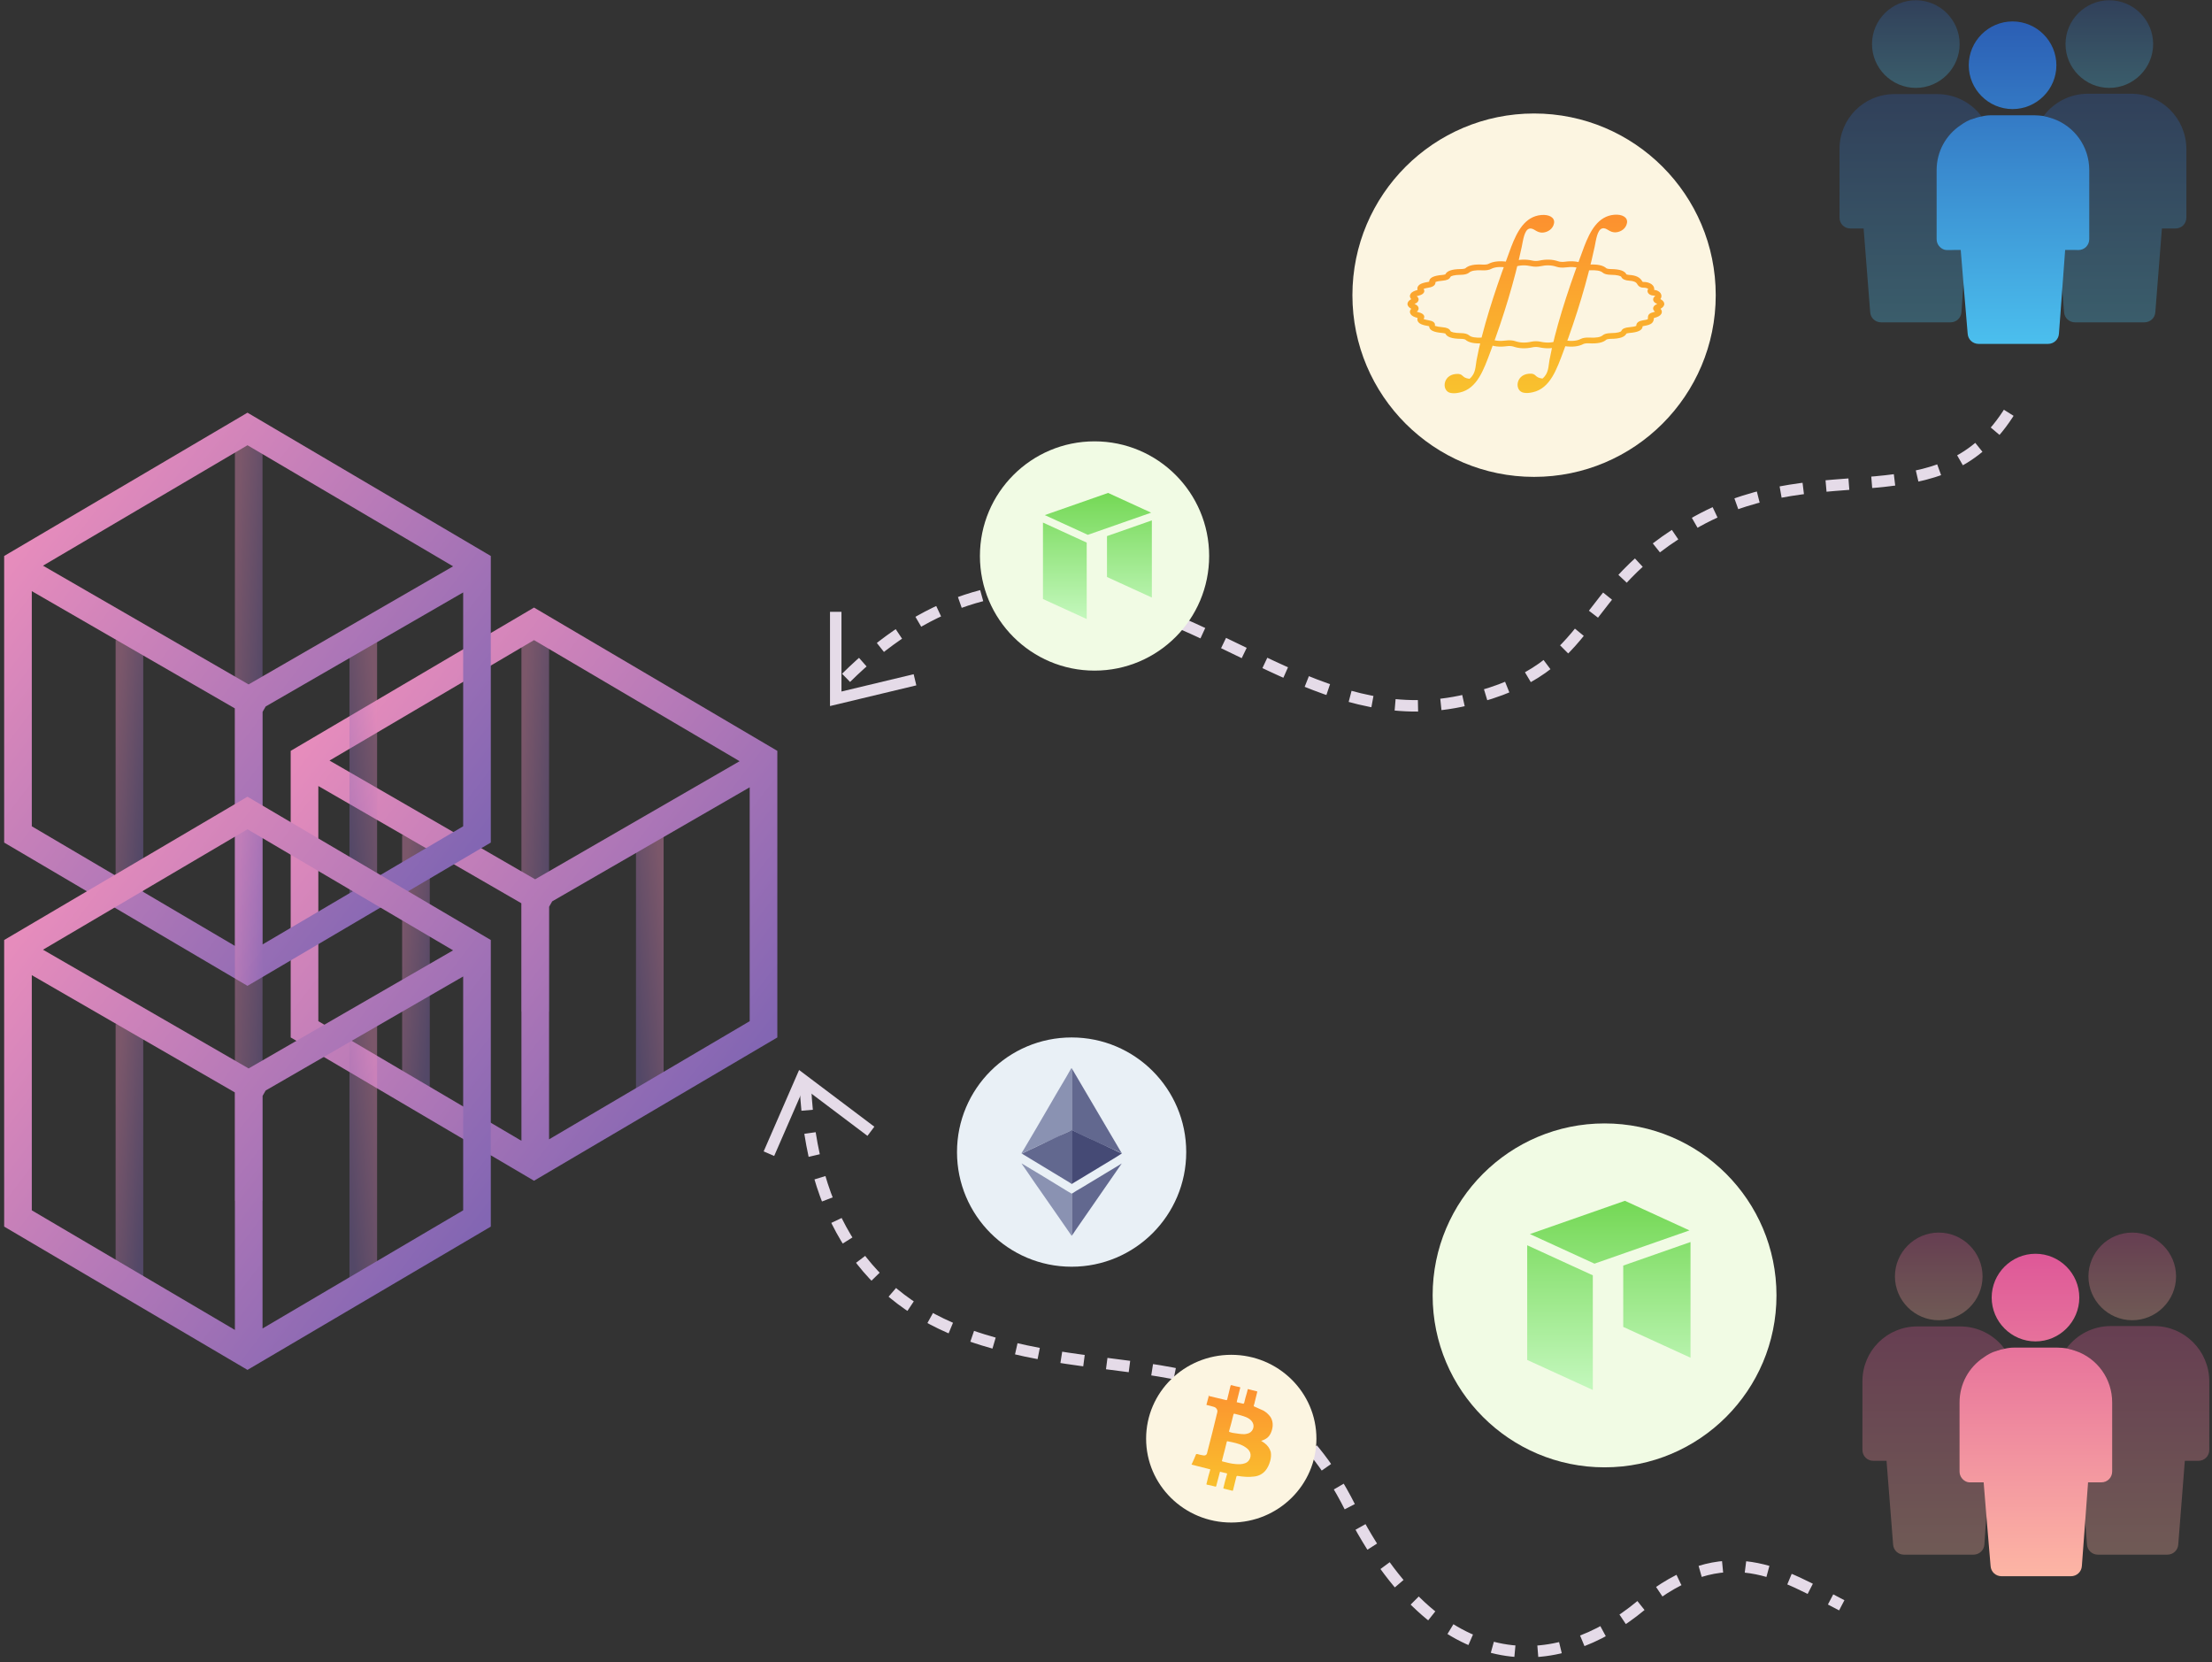 <?xml version="1.0" encoding="UTF-8"?>
<svg width="386px" height="290px" viewBox="0 0 386 290" version="1.1" xmlns="http://www.w3.org/2000/svg" xmlns:xlink="http://www.w3.org/1999/xlink">
    <rect x="0" y="0" width="386" height="290" fill="#333333" stroke="none"/>
    <!-- Generator: sketchtool 49 (51002) - http://www.bohemiancoding.com/sketch -->
    <title>E2FAD542-31F7-4621-9F1D-1BCBF966E01A</title>
    <desc>Created with sketchtool.</desc>
    <defs>
        <linearGradient x1="11.466%" y1="15.146%" x2="88.536%" y2="84.856%" id="linearGradient-1">
            <stop stop-color="#E68CBC" offset="0%"></stop>
            <stop stop-color="#8366B3" offset="100%"></stop>
        </linearGradient>
        <linearGradient x1="84.856%" y1="11.466%" x2="15.146%" y2="88.536%" id="linearGradient-2">
            <stop stop-color="#E68CBC" offset="0%"></stop>
            <stop stop-color="#8366B3" offset="100%"></stop>
        </linearGradient>
        <linearGradient x1="50%" y1="0%" x2="50%" y2="100%" id="linearGradient-3">
            <stop stop-color="#FC902F" offset="0%"></stop>
            <stop stop-color="#F9C22E" offset="100%"></stop>
        </linearGradient>
        <linearGradient x1="50%" y1="0%" x2="50%" y2="97.88%" id="linearGradient-4">
            <stop stop-color="#74D855" offset="0%"></stop>
            <stop stop-color="#C2F7BB" offset="100%"></stop>
        </linearGradient>
        <linearGradient x1="50%" y1="0%" x2="50%" y2="100%" id="linearGradient-5">
            <stop stop-color="#2B5EB4" offset="0%"></stop>
            <stop stop-color="#4BBFEE" offset="100%"></stop>
        </linearGradient>
        <linearGradient x1="50%" y1="0%" x2="50%" y2="99.347%" id="linearGradient-6">
            <stop stop-color="#DE5898" offset="0%"></stop>
            <stop stop-color="#FDB5A4" offset="100%"></stop>
        </linearGradient>
    </defs>
    <g id="Page-1" stroke="none" stroke-width="1" fill="none" fill-rule="evenodd">
        <g id="牛顿技术" transform="translate(-1054, -1421)">
            <g id="Group-8" transform="translate(1054, 1421)">
                <path d="M147.644,118.259 C160.996,105.042 175.574,100.209 191.379,103.76 C215.087,109.086 232.315,127.724 255.966,122.099 C279.617,116.474 274.085,103.139 296.199,90.942 C318.313,78.745 338.801,91.402 350.962,71.326" id="Path-8" stroke="#E5DBE8" stroke-width="2" stroke-dasharray="4"></path>
                <path d="M140.555,189.714 C141.66,212.196 151.163,226.603 169.062,232.934 C195.91,242.43 220.134,232.246 235.588,262.965 C251.043,293.684 271.742,292.258 286.401,280.072 C301.06,267.885 311.075,274.732 321.39,280.072" id="Path-9" stroke="#E5DBE8" stroke-width="2" stroke-dasharray="4"></path>
                <g id="Group-3-Copy-12" transform="translate(50, 106)">
                    <rect id="Rectangle-2" fill="url(#linearGradient-1)" opacity="0.4" x="40.991" y="4.918" width="4.822" height="65.574"></rect>
                    <rect id="Rectangle-2" fill="url(#linearGradient-1)" opacity="0.4" x="20.175" y="39.668" width="4.822" height="46.569"></rect>
                    <rect id="Rectangle-2" fill="url(#linearGradient-2)" opacity="0.4" x="60.982" y="38.482" width="4.822" height="48.031"></rect>
                    <path d="M45.813,52.209 L45.813,92.775 L80.824,72.161 L80.824,31.358 L46.365,51.253 L45.813,52.209 Z M7.501,26.691 L43.382,47.407 L79.066,26.805 L43.187,5.679 L7.501,26.691 Z M5.549,31.133 L5.549,72.161 L40.991,93.028 L40.991,51.595 L5.549,31.133 Z M43.187,0 L85.646,25 L85.646,75 L43.187,100 L0.727,75 L0.727,25 L43.187,0 Z" id="Combined-Shape" fill="url(#linearGradient-1)" fill-rule="nonzero"></path>
                </g>
                <g id="Group-3-Copy-14" transform="translate(0, 72)">
                    <rect id="Rectangle-2" fill="url(#linearGradient-1)" opacity="0.4" x="40.991" y="4.918" width="4.822" height="65.574"></rect>
                    <rect id="Rectangle-2" fill="url(#linearGradient-1)" opacity="0.4" x="20.175" y="39.668" width="4.822" height="46.569"></rect>
                    <rect id="Rectangle-2" fill="url(#linearGradient-2)" opacity="0.4" x="60.982" y="38.482" width="4.822" height="48.031"></rect>
                    <path d="M45.813,52.209 L45.813,92.775 L80.824,72.161 L80.824,31.358 L46.365,51.253 L45.813,52.209 Z M7.501,26.691 L43.382,47.407 L79.066,26.805 L43.187,5.679 L7.501,26.691 Z M5.549,31.133 L5.549,72.161 L40.991,93.028 L40.991,51.595 L5.549,31.133 Z M43.187,0 L85.646,25 L85.646,75 L43.187,100 L0.727,75 L0.727,25 L43.187,0 Z" id="Combined-Shape" fill="url(#linearGradient-1)" fill-rule="nonzero"></path>
                </g>
                <g id="Group-3-Copy-15" transform="translate(0, 139)">
                    <rect id="Rectangle-2" fill="url(#linearGradient-1)" opacity="0.4" x="40.991" y="4.918" width="4.822" height="65.574"></rect>
                    <rect id="Rectangle-2" fill="url(#linearGradient-1)" opacity="0.4" x="20.175" y="39.668" width="4.822" height="46.569"></rect>
                    <rect id="Rectangle-2" fill="url(#linearGradient-2)" opacity="0.4" x="60.982" y="38.482" width="4.822" height="48.031"></rect>
                    <path d="M45.813,52.209 L45.813,92.775 L80.824,72.161 L80.824,31.358 L46.365,51.253 L45.813,52.209 Z M7.501,26.691 L43.382,47.407 L79.066,26.805 L43.187,5.679 L7.501,26.691 Z M5.549,31.133 L5.549,72.161 L40.991,93.028 L40.991,51.595 L5.549,31.133 Z M43.187,0 L85.646,25 L85.646,75 L43.187,100 L0.727,75 L0.727,25 L43.187,0 Z" id="Combined-Shape" fill="url(#linearGradient-1)" fill-rule="nonzero"></path>
                </g>
                <g id="btc" transform="translate(236, 19)">
                    <circle id="Combined-Shape" fill="#FCF5E1" fill-rule="nonzero" cx="31.7" cy="32.5" r="31.7"></circle>
                    <g id="logo_newton" transform="translate(8, 18)">
                        <g id="Page-1" transform="translate(0.989, 0)">
                            <path d="M44.1,16.081 C44.143,16.064 44.184,16.047 44.221,16.03 C44.184,16.014 44.144,15.997 44.101,15.98 C43.447,15.724 43.231,15.055 43.869,14.649 C43.783,14.605 43.645,14.566 43.477,14.559 C42.762,14.529 42.227,13.912 42.661,13.352 C42.661,13.407 42.654,13.419 42.626,13.398 C42.455,13.274 42.147,13.186 41.826,13.191 C41.372,13.199 41.042,13.033 40.822,12.739 C40.776,12.678 40.752,12.639 40.7,12.547 C40.51,12.207 40.088,12.01 39.288,11.967 C38.67,11.932 38.116,11.73 37.942,11.327 C37.864,11.141 37.251,10.957 36.096,10.943 C35.484,10.937 34.952,10.809 34.663,10.549 C34.326,10.241 33.55,10.092 32.346,10.162 C31.762,10.197 31.195,10.114 30.838,9.922 C30.225,9.598 29.345,9.502 28.19,9.656 C27.646,9.729 27.054,9.688 26.627,9.54 C25.782,9.25 24.848,9.218 23.816,9.448 C23.326,9.557 22.725,9.557 22.237,9.448 C21.203,9.218 20.269,9.25 19.426,9.539 C18.999,9.688 18.405,9.729 17.863,9.656 C16.708,9.502 15.826,9.598 15.217,9.921 C14.858,10.114 14.288,10.197 13.708,10.162 C12.502,10.092 11.726,10.241 11.387,10.552 C11.101,10.809 10.568,10.937 9.957,10.943 C8.799,10.957 8.187,11.14 8.107,11.327 C7.939,11.729 7.443,11.911 6.777,11.966 C6.175,12.015 5.747,12.102 5.508,12.212 C5.529,12.786 5.032,13.07 4.315,13.184 C3.905,13.251 3.606,13.33 3.431,13.407 C3.792,13.938 3.335,14.376 2.681,14.544 C2.494,14.592 2.344,14.641 2.234,14.683 C2.809,15.09 2.588,15.73 1.953,15.98 C1.91,15.997 1.869,16.014 1.832,16.03 C1.869,16.047 1.909,16.064 1.953,16.081 C2.587,16.331 2.811,16.973 2.235,17.378 C2.345,17.42 2.494,17.469 2.679,17.517 C3.334,17.685 3.793,18.125 3.431,18.655 C3.605,18.732 3.904,18.811 4.314,18.878 C5.027,18.992 5.52,19.27 5.407,19.848 C5.747,19.96 6.175,20.046 6.779,20.095 C7.447,20.153 7.937,20.333 8.108,20.734 C8.188,20.922 8.8,21.106 9.959,21.118 C10.574,21.126 11.104,21.254 11.39,21.514 C11.727,21.821 12.505,21.97 13.708,21.899 C14.29,21.866 14.859,21.95 15.214,22.14 C15.826,22.464 16.708,22.559 17.862,22.405 C18.402,22.332 18.996,22.374 19.424,22.521 C20.27,22.811 21.205,22.845 22.234,22.615 C22.724,22.504 23.329,22.504 23.816,22.615 C24.848,22.845 25.781,22.811 26.628,22.52 C27.057,22.374 27.65,22.332 28.19,22.405 C29.343,22.559 30.225,22.464 30.836,22.142 C31.195,21.949 31.76,21.866 32.346,21.899 C33.547,21.97 34.325,21.821 34.663,21.513 C34.949,21.253 35.478,21.126 36.096,21.118 C37.251,21.106 37.864,20.922 37.943,20.733 C38.114,20.333 38.604,20.153 39.275,20.095 C39.877,20.046 40.305,19.96 40.545,19.85 C40.538,19.268 41.028,18.991 41.737,18.878 C42.605,18.737 42.585,18.754 42.578,18.442 C42.565,17.958 42.804,17.663 43.372,17.517 C43.559,17.469 43.708,17.42 43.818,17.378 C43.243,16.973 43.465,16.33 44.1,16.081 Z M5.407,19.848 C5.406,19.853 5.405,19.859 5.404,19.864 C5.406,19.857 5.406,19.851 5.407,19.845 L5.407,19.848 Z M44.452,15.904 C44.456,15.902 44.46,15.899 44.463,15.896 C44.463,15.896 44.463,15.897 44.461,15.9 L44.452,15.904 Z M44.879,17.811 C44.68,18.122 44.274,18.317 43.622,18.486 C43.587,19.313 43.191,19.654 41.896,19.866 C41.799,19.881 41.716,19.9 41.652,19.92 C41.636,20.645 40.795,20.974 39.358,21.091 C39.158,21.109 38.989,21.142 38.875,21.184 C38.831,21.2 38.831,21.2 38.865,21.122 C38.57,21.825 37.646,22.102 36.108,22.118 C35.715,22.123 35.394,22.2 35.336,22.253 C34.748,22.788 33.732,22.983 32.288,22.897 C31.871,22.874 31.479,22.932 31.305,23.025 C30.483,23.458 29.399,23.575 28.057,23.396 C27.662,23.343 27.224,23.374 26.952,23.467 C25.924,23.82 24.804,23.859 23.596,23.59 C23.253,23.512 22.8,23.512 22.454,23.591 C21.249,23.859 20.127,23.82 19.099,23.467 C18.829,23.374 18.39,23.343 17.996,23.396 C16.652,23.575 15.568,23.458 14.744,23.023 C14.575,22.932 14.179,22.874 13.766,22.897 C12.319,22.983 11.303,22.788 10.717,22.253 C10.659,22.201 10.337,22.123 9.946,22.118 C8.408,22.102 7.486,21.826 7.189,21.127 C7.22,21.2 7.219,21.2 7.176,21.184 C7.062,21.142 6.893,21.109 6.695,21.092 C5.257,20.974 4.417,20.644 4.399,19.92 C4.335,19.9 4.252,19.881 4.154,19.865 C3.473,19.754 3.001,19.606 2.709,19.388 C2.383,19.144 2.276,18.804 2.381,18.473 C1.759,18.307 1.367,18.115 1.174,17.812 C0.955,17.469 1.025,17.145 1.277,16.868 C0.396,16.39 0.396,15.672 1.275,15.194 C1.024,14.917 0.954,14.592 1.173,14.249 C1.367,13.947 1.759,13.754 2.381,13.588 C2.276,13.257 2.383,12.917 2.709,12.674 C3.002,12.455 3.474,12.308 4.157,12.197 C4.253,12.182 4.336,12.162 4.4,12.142 C4.418,11.418 5.259,11.087 6.694,10.969 C6.893,10.953 7.062,10.92 7.176,10.878 C7.217,10.863 7.218,10.862 7.19,10.929 C7.485,10.237 8.407,9.961 9.946,9.943 C10.336,9.939 10.659,9.861 10.716,9.811 C11.301,9.274 12.314,9.079 13.767,9.164 C14.179,9.189 14.574,9.131 14.746,9.039 C15.567,8.603 16.651,8.485 17.997,8.665 C18.392,8.718 18.83,8.688 19.099,8.594 C20.126,8.242 21.247,8.203 22.455,8.472 C22.799,8.549 23.252,8.549 23.598,8.472 C24.804,8.203 25.925,8.242 26.953,8.595 C27.223,8.688 27.659,8.718 28.057,8.665 C29.402,8.485 30.484,8.603 31.308,9.04 C31.479,9.131 31.871,9.189 32.287,9.164 C33.736,9.079 34.749,9.274 35.334,9.808 C35.394,9.862 35.716,9.939 36.107,9.943 C37.648,9.961 38.57,10.238 38.863,10.936 C38.828,10.855 38.842,10.865 38.893,10.883 C39.013,10.927 39.176,10.959 39.343,10.968 C40.451,11.029 41.189,11.373 41.57,12.055 C41.6,12.108 41.61,12.123 41.622,12.14 C41.652,12.18 41.68,12.193 41.808,12.191 C42.34,12.182 42.861,12.331 43.217,12.592 C43.564,12.846 43.743,13.212 43.66,13.571 C44.14,13.621 44.555,13.823 44.777,14.144 C45.013,14.484 44.987,14.87 44.754,15.181 C45.656,15.659 45.664,16.386 44.776,16.868 C45.027,17.145 45.097,17.469 44.879,17.811 Z M44.478,15.076 C44.473,15.06 44.469,15.05 44.467,15.05 C44.468,15.05 44.469,15.051 44.47,15.051 L44.478,15.076 Z M4.487,12.11 C4.495,12.106 4.503,12.102 4.51,12.098 C4.507,12.099 4.505,12.1 4.503,12.102 L4.487,12.11 Z M1.617,15.47 C1.626,15.479 1.636,15.486 1.647,15.493 C1.643,15.491 1.639,15.488 1.634,15.486 L1.617,15.47 Z M1.574,16.985 C1.58,17.001 1.584,17.011 1.586,17.011 C1.585,17.011 1.584,17.01 1.582,17.01 L1.574,16.985 Z M1.55,16.633 C1.582,16.61 1.615,16.589 1.649,16.567 C1.617,16.587 1.594,16.614 1.578,16.644 L1.55,16.633 Z M4.494,19.953 C4.5,19.958 4.505,19.962 4.51,19.965 C4.508,19.964 4.506,19.962 4.504,19.961 L4.494,19.953 Z M41.634,19.764 C41.635,19.732 41.633,19.695 41.625,19.655 C41.632,19.687 41.637,19.718 41.642,19.749 L41.634,19.764 Z M43.554,18.453 C43.562,18.433 43.578,18.415 43.578,18.416 C43.578,18.429 43.578,18.442 43.578,18.454 L43.554,18.453 Z M24.344,3.568 C23.098,3.712 22.716,2.686 21.873,2.896 C21.007,3.114 20.785,4.974 20.558,6.065 C20.553,6.086 20.55,6.109 20.544,6.13 C19.265,12.092 17.425,18.116 15.143,24.237 C13.921,27.509 12.795,30.788 9.765,31.475 C9.141,31.615 8.697,31.651 8.191,31.566 C6.558,31.292 6.701,28.475 9.029,28.25 C10.516,28.106 9.901,28.906 11.445,29.092 C12.556,28.18 12.471,26.936 12.67,25.86 C13.638,20.633 15.814,13.92 17.886,8.346 C18.156,7.62 18.425,6.843 18.722,6.07 C19.754,3.388 21.114,0.76 23.966,0.512 C25.358,0.391 26.371,0.96 26.196,1.948 C26.017,2.933 25.145,3.476 24.344,3.568 Z M36.696,0.467 C38.088,0.347 39.102,0.915 38.926,1.904 C38.747,2.888 37.877,3.431 37.074,3.523 C35.826,3.667 35.447,2.64 34.605,2.851 C33.735,3.069 33.514,4.928 33.289,6.02 C33.283,6.041 33.28,6.064 33.275,6.085 C31.995,12.047 30.155,18.073 27.873,24.192 C26.651,27.464 25.525,30.743 22.495,31.432 C21.872,31.572 21.427,31.605 20.919,31.521 C19.288,31.247 19.431,28.432 21.759,28.205 C23.246,28.061 22.631,28.862 24.175,29.047 C25.286,28.137 25.202,26.891 25.4,25.815 C26.368,20.587 28.542,13.875 30.616,8.301 C30.885,7.575 31.155,6.8 31.452,6.027 C32.484,3.343 33.844,0.714 36.696,0.467 Z" id="Combined-Shape" fill="url(#linearGradient-3)" fill-rule="nonzero"></path>
                            <g id="Group-7" transform="translate(19.545, 0.305)"></g>
                        </g>
                    </g>
                </g>
                <g id="btc-copy" transform="translate(200, 236)">
                    <ellipse id="Combined-Shape" fill="#FCF5E1" fill-rule="nonzero" cx="14.859" cy="15" rx="14.859" ry="14.631"></ellipse>
                    <path d="M10.828,7.523 C11.344,7.662 11.859,7.754 12.375,7.892 C12.891,8.031 13.406,8.123 13.922,8.262 C14.062,8.308 14.109,8.262 14.156,8.123 C14.344,7.338 14.531,6.6 14.719,5.815 C14.766,5.677 14.812,5.631 14.953,5.677 C15.422,5.815 15.844,5.908 16.312,6 C16.453,6.046 16.453,6.092 16.406,6.185 C16.219,6.923 16.031,7.708 15.844,8.446 C15.844,8.492 15.844,8.538 15.797,8.631 C16.172,8.723 16.594,8.815 16.969,8.908 C17.016,8.908 17.062,8.815 17.109,8.769 C17.25,8.169 17.391,7.615 17.578,7.015 C17.625,6.831 17.672,6.646 17.719,6.462 C17.719,6.369 17.766,6.323 17.859,6.369 C18.328,6.508 18.797,6.6 19.312,6.738 C19.359,6.738 19.359,6.785 19.406,6.785 C19.266,7.385 19.125,7.938 18.984,8.492 C18.938,8.723 18.891,8.954 18.797,9.185 C18.75,9.323 18.797,9.369 18.938,9.415 C19.453,9.646 19.969,9.877 20.484,10.108 C20.953,10.385 21.375,10.754 21.703,11.215 C22.125,11.908 22.172,12.646 21.984,13.385 C21.844,13.892 21.656,14.354 21.281,14.723 C21,15 20.625,15.185 20.25,15.323 C20.203,15.323 20.156,15.369 20.062,15.369 C20.25,15.508 20.438,15.6 20.625,15.738 C21.188,16.154 21.562,16.662 21.75,17.308 C21.844,17.815 21.797,18.369 21.656,18.877 C21.469,19.523 21.234,20.077 20.812,20.585 C20.297,21.185 19.641,21.508 18.891,21.6 C17.906,21.738 16.969,21.646 16.031,21.508 C15.891,21.462 15.797,21.508 15.75,21.646 C15.562,22.385 15.375,23.169 15.188,23.908 C15.141,24.092 15.141,24.138 14.906,24.046 C14.484,23.954 14.016,23.815 13.594,23.723 C13.453,23.677 13.453,23.631 13.5,23.538 C13.688,22.754 13.875,21.969 14.109,21.231 C14.109,21.138 14.156,21.092 14.062,21.046 C13.688,20.954 13.312,20.862 12.891,20.769 C12.797,21.185 12.656,21.6 12.562,22.015 C12.469,22.431 12.328,22.846 12.234,23.262 C12.188,23.354 12.188,23.4 12.047,23.354 C11.578,23.215 11.109,23.123 10.641,23.031 C10.5,22.985 10.5,22.938 10.547,22.846 C10.734,22.062 10.922,21.277 11.156,20.538 C11.156,20.492 11.203,20.446 11.203,20.354 C10.125,20.077 9.047,19.8 7.922,19.523 C8.016,19.338 8.062,19.2 8.156,19.015 C8.344,18.6 8.531,18.185 8.672,17.815 C8.719,17.677 8.766,17.677 8.906,17.677 C9.234,17.769 9.609,17.862 9.938,17.908 C10.312,18 10.594,17.815 10.641,17.492 C11.25,15.138 11.859,12.785 12.422,10.385 C12.516,10.015 12.281,9.6 11.859,9.462 C11.438,9.323 11.016,9.231 10.641,9.138 C10.547,9.138 10.5,9.092 10.547,9 C10.688,8.492 10.828,7.938 10.969,7.431 C10.781,7.569 10.781,7.569 10.828,7.523 Z M13.219,18.923 C13.266,18.923 13.312,18.969 13.312,18.969 C14.062,19.154 14.859,19.385 15.656,19.431 C16.219,19.477 16.734,19.477 17.25,19.292 C18.141,19.015 18.516,17.862 18,17.123 C17.766,16.754 17.391,16.523 17.016,16.292 C16.172,15.831 15.188,15.646 14.25,15.462 C14.109,15.415 14.109,15.462 14.062,15.6 C13.969,16.062 13.828,16.477 13.734,16.938 C13.547,17.585 13.406,18.231 13.219,18.923 Z M17.156,14.215 C17.25,14.215 17.484,14.169 17.672,14.123 C18.562,13.938 19.031,12.923 18.562,12.138 C18.328,11.723 17.906,11.446 17.484,11.262 C16.828,10.985 16.172,10.846 15.469,10.662 C15.328,10.615 15.281,10.662 15.234,10.8 C15,11.769 14.766,12.692 14.484,13.662 C14.438,13.754 14.484,13.8 14.578,13.846 C14.766,13.892 14.906,13.938 15.094,13.985 C15.797,14.077 16.406,14.215 17.156,14.215 Z" id="Combined-Shape" fill="url(#linearGradient-3)"></path>
                </g>
                <g id="eth" transform="translate(167, 181)">
                    <circle id="Oval-4" fill="#E9F0F6" cx="20" cy="20" r="20"></circle>
                    <path d="M20.045,5.369 C20.045,5.369 20.045,5.369 20.045,5.369 C20.045,5.462 20.045,5.554 20.045,5.646 C20.045,9.062 20.045,12.523 20.045,15.938 C20.045,15.985 20.045,16.077 20.045,16.123 C20.045,16.169 20,16.215 19.955,16.215 C19.64,16.354 19.37,16.492 19.055,16.631 C18.65,16.815 18.2,17 17.795,17.231 C17.3,17.462 16.805,17.692 16.31,17.923 C15.905,18.108 15.5,18.292 15.095,18.477 C14.6,18.708 14.105,18.938 13.61,19.169 C13.205,19.354 12.8,19.538 12.35,19.769 C12.035,19.908 11.675,20.092 11.36,20.231 C11.315,20.231 11.315,20.277 11.27,20.231 C11.27,20.231 11.27,20.231 11.225,20.231 C11.36,20 11.495,19.815 11.63,19.585 C12.35,18.338 13.115,17.092 13.835,15.846 C14.6,14.508 15.41,13.169 16.175,11.831 C16.895,10.585 17.615,9.338 18.335,8.138 C18.875,7.215 19.415,6.338 19.91,5.415 C20,5.415 20,5.369 20.045,5.369 C20,5.369 20.045,5.369 20.045,5.369 C20.045,5.369 20.045,5.369 20.045,5.369 Z" id="Shape" fill="#8A92B2" fill-rule="nonzero"></path>
                    <path d="M28.775,20.231 C28.775,20.231 28.775,20.231 28.775,20.231 C28.1,20.692 27.38,21.108 26.705,21.523 C24.5,22.862 22.34,24.154 20.135,25.492 C20.09,25.492 20.09,25.538 20.045,25.538 C20,25.538 20,25.492 20,25.492 C20,25.446 20,25.4 20,25.354 C20,22.354 20,19.354 20,16.354 C20,16.308 20,16.262 20,16.215 C20,16.169 20.045,16.169 20.09,16.169 C20.27,16.262 20.45,16.354 20.675,16.446 C21.215,16.723 21.8,16.954 22.34,17.231 C22.835,17.462 23.285,17.692 23.78,17.877 C24.275,18.108 24.725,18.338 25.22,18.569 C25.625,18.754 26.075,18.938 26.48,19.169 C26.885,19.354 27.335,19.538 27.74,19.769 C28.055,19.908 28.37,20.092 28.73,20.231 C28.73,20.185 28.73,20.231 28.775,20.231 Z" id="Shape" fill="#454A75" fill-rule="nonzero"></path>
                    <path d="M20.045,34.585 C20.045,34.585 20.045,34.585 20.045,34.585 C20.045,34.585 20,34.585 20.045,34.585 C20,34.585 20,34.585 19.955,34.538 C19.055,33.246 18.2,32 17.3,30.708 C16.4,29.415 15.5,28.123 14.6,26.831 C13.745,25.585 12.845,24.338 11.99,23.046 C11.765,22.723 11.54,22.4 11.315,22.077 C11.315,22.031 11.27,22.031 11.27,21.985 C11.315,21.985 11.315,22.031 11.36,22.031 C12.575,22.769 13.835,23.508 15.05,24.246 C16.445,25.123 17.885,25.954 19.28,26.831 C19.505,26.969 19.775,27.108 20,27.246 C20.045,27.246 20.045,27.292 20.045,27.338 C20.045,27.385 20.045,27.431 20.045,27.477 C20.045,29.785 20.045,32.046 20.045,34.354 C20.045,34.4 20.045,34.492 20.045,34.585 Z" id="Shape" fill="#8A92B2" fill-rule="nonzero"></path>
                    <path d="M11.315,20.277 C11.315,20.231 11.315,20.231 11.315,20.277 C11.765,20.046 12.215,19.862 12.665,19.631 C13.25,19.354 13.835,19.077 14.42,18.8 C14.87,18.569 15.32,18.385 15.77,18.154 C16.4,17.831 17.075,17.554 17.705,17.231 C18.155,17.046 18.605,16.815 19.055,16.631 C19.37,16.492 19.685,16.354 20,16.169 C20.045,16.169 20.045,16.123 20.09,16.123 C20.09,16.123 20.09,16.123 20.09,16.169 C20.09,16.215 20.09,16.215 20.09,16.262 C20.09,19.308 20.09,22.354 20.09,25.4 C20.09,25.446 20.09,25.492 20.09,25.538 C20.045,25.585 20.045,25.538 20,25.538 C19.865,25.446 19.73,25.4 19.64,25.308 C16.895,23.646 14.15,21.985 11.405,20.323 C11.36,20.277 11.315,20.277 11.315,20.277 Z" id="Shape" fill="#62688F" fill-rule="nonzero"></path>
                    <path d="M28.73,21.985 C28.73,21.985 28.73,21.985 28.73,21.985 C28.73,22.031 28.73,22.031 28.685,22.077 C26.075,25.862 23.465,29.6 20.855,33.385 C20.585,33.8 20.315,34.169 20.045,34.585 C20.045,34.585 20.045,34.585 20.045,34.538 C20.045,34.492 20.045,34.492 20.045,34.446 C20.045,32.092 20.045,29.738 20.045,27.385 C20.045,27.338 20.045,27.292 20.045,27.246 C20.63,26.877 21.215,26.508 21.8,26.185 C24.095,24.8 26.39,23.415 28.685,22.031 C28.685,21.985 28.73,21.985 28.73,21.985 Z" id="Shape" fill="#62688F" fill-rule="nonzero"></path>
                    <path d="M20.045,16.169 C20.045,16.169 20.045,16.169 20.045,16.169 C20.045,16.123 20.045,16.077 20.045,16.077 C20.045,12.569 20.045,9.015 20.045,5.508 C20.045,5.462 20.045,5.415 20.045,5.415 C22.925,10.308 25.805,15.2 28.685,20.092 C28.73,20.138 28.775,20.185 28.775,20.231 C28.595,20.138 28.415,20.046 28.19,19.954 C27.965,19.862 27.74,19.723 27.515,19.631 C27.38,19.585 27.245,19.492 27.065,19.446 C26.84,19.354 26.57,19.215 26.345,19.123 C26.21,19.077 26.075,18.985 25.94,18.938 C25.625,18.8 25.31,18.662 24.995,18.523 C24.815,18.431 24.68,18.385 24.5,18.292 C24.275,18.2 24.05,18.062 23.825,17.969 C23.69,17.923 23.555,17.831 23.42,17.785 C23.105,17.646 22.79,17.508 22.475,17.369 C22.295,17.277 22.16,17.231 21.98,17.138 C21.755,17.046 21.53,16.908 21.305,16.815 C21.17,16.723 20.99,16.677 20.855,16.585 C20.585,16.446 20.315,16.308 20.045,16.169 C20.045,16.169 20.045,16.169 20.045,16.169 Z" id="Shape" fill="#62688F" fill-rule="nonzero"></path>
                </g>
                <g id="NEO" transform="translate(171, 77)">
                    <path d="M20,0 C8.954,0 0,8.954 0,20 C0,31.046 8.954,40 20,40 C31.046,40 40,31.046 40,20 C40,8.954 31.046,0 20,0 Z" id="Shape" fill="#F1FBE4" fill-rule="nonzero"></path>
                    <path d="M18.634,31 L11,27.51 L11,14.17 L18.634,17.668 L18.634,31 Z M18.828,16.31 L11.315,12.867 L22.366,9 L29.879,12.443 L18.828,16.31 Z M30,27.251 L22.172,23.667 L22.172,16.534 L30,13.794 L30,27.251 Z" id="Combined-Shape" fill="url(#linearGradient-4)"></path>
                </g>
                <g id="NEO-Copy" transform="translate(250, 196)">
                    <path d="M30,0 C13.432,0 0,13.432 0,30 C0,46.568 13.432,60 30,60 C46.568,60 60,46.568 60,30 C60,13.432 46.568,0 30,0 Z" id="Shape" fill="#F1FBE4" fill-rule="nonzero"></path>
                    <path d="M27.951,46.5 L16.5,41.265 L16.5,21.256 L27.951,26.503 L27.951,46.5 Z M28.242,24.465 L16.973,19.301 L33.549,13.5 L44.818,18.664 L28.242,24.465 Z M45,40.876 L33.258,35.5 L33.258,24.8 L45,20.692 L45,40.876 Z" id="Combined-Shape" fill="url(#linearGradient-4)"></path>
                </g>
                <g id="group" transform="translate(321, 0)" fill="url(#linearGradient-5)" fill-rule="nonzero">
                    <g id="Group" opacity="0.3">
                        <path d="M50.907,16.353 L43.325,16.353 C40.267,16.353 37.4,17.819 35.616,20.24 C36.189,20.304 36.699,20.495 37.209,20.686 C39.311,21.45 42.306,26.165 42.306,29.669 L42.943,41.711 C42.943,42.794 42.115,43.623 41.031,43.623 L38.101,43.623 L38.865,50.504 L39.184,54.454 C39.247,55.473 40.076,56.238 41.095,56.238 L53.2,56.238 C54.22,56.238 55.048,55.473 55.112,54.454 L56.259,39.863 L58.616,39.863 C59.699,39.863 60.527,39.035 60.527,37.952 L60.527,25.91 C60.464,20.622 56.195,16.353 50.907,16.353 Z" id="Shape"></path>
                        <path d="M47.084,15.334 C51.289,15.334 54.73,11.894 54.73,7.688 C54.73,3.483 51.289,0.043 47.084,0.043 C42.879,0.043 39.439,3.483 39.439,7.688 C39.439,11.894 42.879,15.334 47.084,15.334 Z" id="Shape"></path>
                        <path d="M20.07,43.623 C19.879,43.623 19.687,43.559 19.56,43.559 C18.795,43.304 18.222,42.603 18.222,41.711 L17.585,29.67 C17.585,26.42 19.178,24.19 21.79,22.47 C22.427,22.024 22.491,21.005 23.319,20.686 C23.829,20.495 24.339,20.367 24.785,20.304 C23,17.882 20.133,16.417 17.075,16.417 L9.557,16.417 C4.269,16.417 0,20.686 0,25.974 L0,37.952 C0,39.035 0.828,39.864 1.911,39.864 L4.205,39.864 L5.352,54.454 C5.415,55.473 6.244,56.238 7.263,56.238 L19.369,56.238 C20.388,56.238 21.216,55.473 21.28,54.454 L21.599,49.867 L22.363,43.623 L20.133,43.623 L20.07,43.623 Z" id="Shape"></path>
                        <path d="M13.316,15.334 C17.521,15.334 20.962,11.894 20.962,7.688 C20.962,3.483 17.521,0.043 13.316,0.043 C9.111,0.043 5.67,3.483 5.67,7.688 C5.67,11.894 9.111,15.334 13.316,15.334 Z" id="Shape"></path>
                    </g>
                    <g id="Group" transform="translate(16.829, 3.659)">
                        <path d="M13.371,15.371 C9.166,15.371 5.725,11.93 5.725,7.725 C5.725,3.52 9.166,0.08 13.371,0.08 C17.576,0.08 21.016,3.52 21.016,7.725 C21.016,11.93 17.576,15.371 13.371,15.371 Z M24.839,39.964 C24.839,39.964 22.545,39.964 22.545,39.964 L22.036,46.845 L21.462,54.555 C21.399,55.574 20.57,56.339 19.551,56.339 L7.445,56.339 C6.426,56.339 5.598,55.574 5.534,54.555 L4.833,46.208 L4.324,39.964 L4.26,39.964 L2.03,39.964 C1.839,39.964 1.648,39.964 1.456,39.9 C0.692,39.646 0.119,38.945 0.119,38.053 L0.119,26.011 C0.119,22.825 1.711,19.895 4.324,18.174 C5.025,17.665 5.725,17.282 6.554,17.027 C7.063,16.836 7.573,16.709 8.019,16.645 C8.529,16.518 9.102,16.454 9.612,16.454 L17.194,16.454 C17.767,16.454 18.277,16.518 18.786,16.581 C19.36,16.709 19.87,16.836 20.379,17.027 C24.202,18.365 26.751,21.933 26.751,26.011 L26.751,38.053 C26.751,39.136 25.922,39.964 24.839,39.964 Z" id="Combined-Shape"></path>
                    </g>
                </g>
                <g id="group-copy" transform="translate(325, 215)" fill="url(#linearGradient-6)" fill-rule="nonzero">
                    <g id="Group" opacity="0.3">
                        <path d="M50.907,16.353 L43.325,16.353 C40.267,16.353 37.4,17.819 35.616,20.24 C36.189,20.304 36.699,20.495 37.209,20.686 C39.311,21.45 42.306,26.165 42.306,29.669 L42.943,41.711 C42.943,42.794 42.115,43.623 41.031,43.623 L38.101,43.623 L38.865,50.504 L39.184,54.454 C39.247,55.473 40.076,56.238 41.095,56.238 L53.2,56.238 C54.22,56.238 55.048,55.473 55.112,54.454 L56.259,39.863 L58.616,39.863 C59.699,39.863 60.527,39.035 60.527,37.952 L60.527,25.91 C60.464,20.622 56.195,16.353 50.907,16.353 Z" id="Shape"></path>
                        <path d="M47.084,15.334 C51.289,15.334 54.73,11.894 54.73,7.688 C54.73,3.483 51.289,0.043 47.084,0.043 C42.879,0.043 39.439,3.483 39.439,7.688 C39.439,11.894 42.879,15.334 47.084,15.334 Z" id="Shape"></path>
                        <path d="M20.07,43.623 C19.879,43.623 19.687,43.559 19.56,43.559 C18.795,43.304 18.222,42.603 18.222,41.711 L17.585,29.67 C17.585,26.42 19.178,24.19 21.79,22.47 C22.427,22.024 22.491,21.005 23.319,20.686 C23.829,20.495 24.339,20.367 24.785,20.304 C23,17.882 20.133,16.417 17.075,16.417 L9.557,16.417 C4.269,16.417 0,20.686 0,25.974 L0,37.952 C0,39.035 0.828,39.864 1.911,39.864 L4.205,39.864 L5.352,54.454 C5.415,55.473 6.244,56.238 7.263,56.238 L19.369,56.238 C20.388,56.238 21.216,55.473 21.28,54.454 L21.599,49.867 L22.363,43.623 L20.133,43.623 L20.07,43.623 Z" id="Shape"></path>
                        <path d="M13.316,15.334 C17.521,15.334 20.962,11.894 20.962,7.688 C20.962,3.483 17.521,0.043 13.316,0.043 C9.111,0.043 5.67,3.483 5.67,7.688 C5.67,11.894 9.111,15.334 13.316,15.334 Z" id="Shape"></path>
                    </g>
                    <g id="Group" transform="translate(16.829, 3.659)">
                        <path d="M13.371,15.371 C9.166,15.371 5.725,11.93 5.725,7.725 C5.725,3.52 9.166,0.08 13.371,0.08 C17.576,0.08 21.016,3.52 21.016,7.725 C21.016,11.93 17.576,15.371 13.371,15.371 Z M24.839,39.964 C24.839,39.964 22.545,39.964 22.545,39.964 L22.036,46.845 L21.462,54.555 C21.399,55.574 20.57,56.339 19.551,56.339 L7.445,56.339 C6.426,56.339 5.598,55.574 5.534,54.555 L4.833,46.208 L4.324,39.964 L4.26,39.964 L2.03,39.964 C1.839,39.964 1.648,39.964 1.456,39.9 C0.692,39.646 0.119,38.945 0.119,38.053 L0.119,26.011 C0.119,22.825 1.711,19.895 4.324,18.174 C5.025,17.665 5.725,17.282 6.554,17.027 C7.063,16.836 7.573,16.709 8.019,16.645 C8.529,16.518 9.102,16.454 9.612,16.454 L17.194,16.454 C17.767,16.454 18.277,16.518 18.786,16.581 C19.36,16.709 19.87,16.836 20.379,17.027 C24.202,18.365 26.751,21.933 26.751,26.011 L26.751,38.053 C26.751,39.136 25.922,39.964 24.839,39.964 Z" id="Combined-Shape"></path>
                    </g>
                </g>
                <polyline id="Path-10" stroke="#E5DBE8" stroke-width="2" points="159.669 118.6 145.838 121.913 145.838 106.74"></polyline>
                <polyline id="Path-10" stroke="#E5DBE8" stroke-width="2" transform="translate(141.753, 198.327) rotate(127) translate(-141.753, -198.327) " points="148.669 202.6 134.838 205.913 134.838 190.74"></polyline>
            </g>
        </g>
    </g>
</svg>